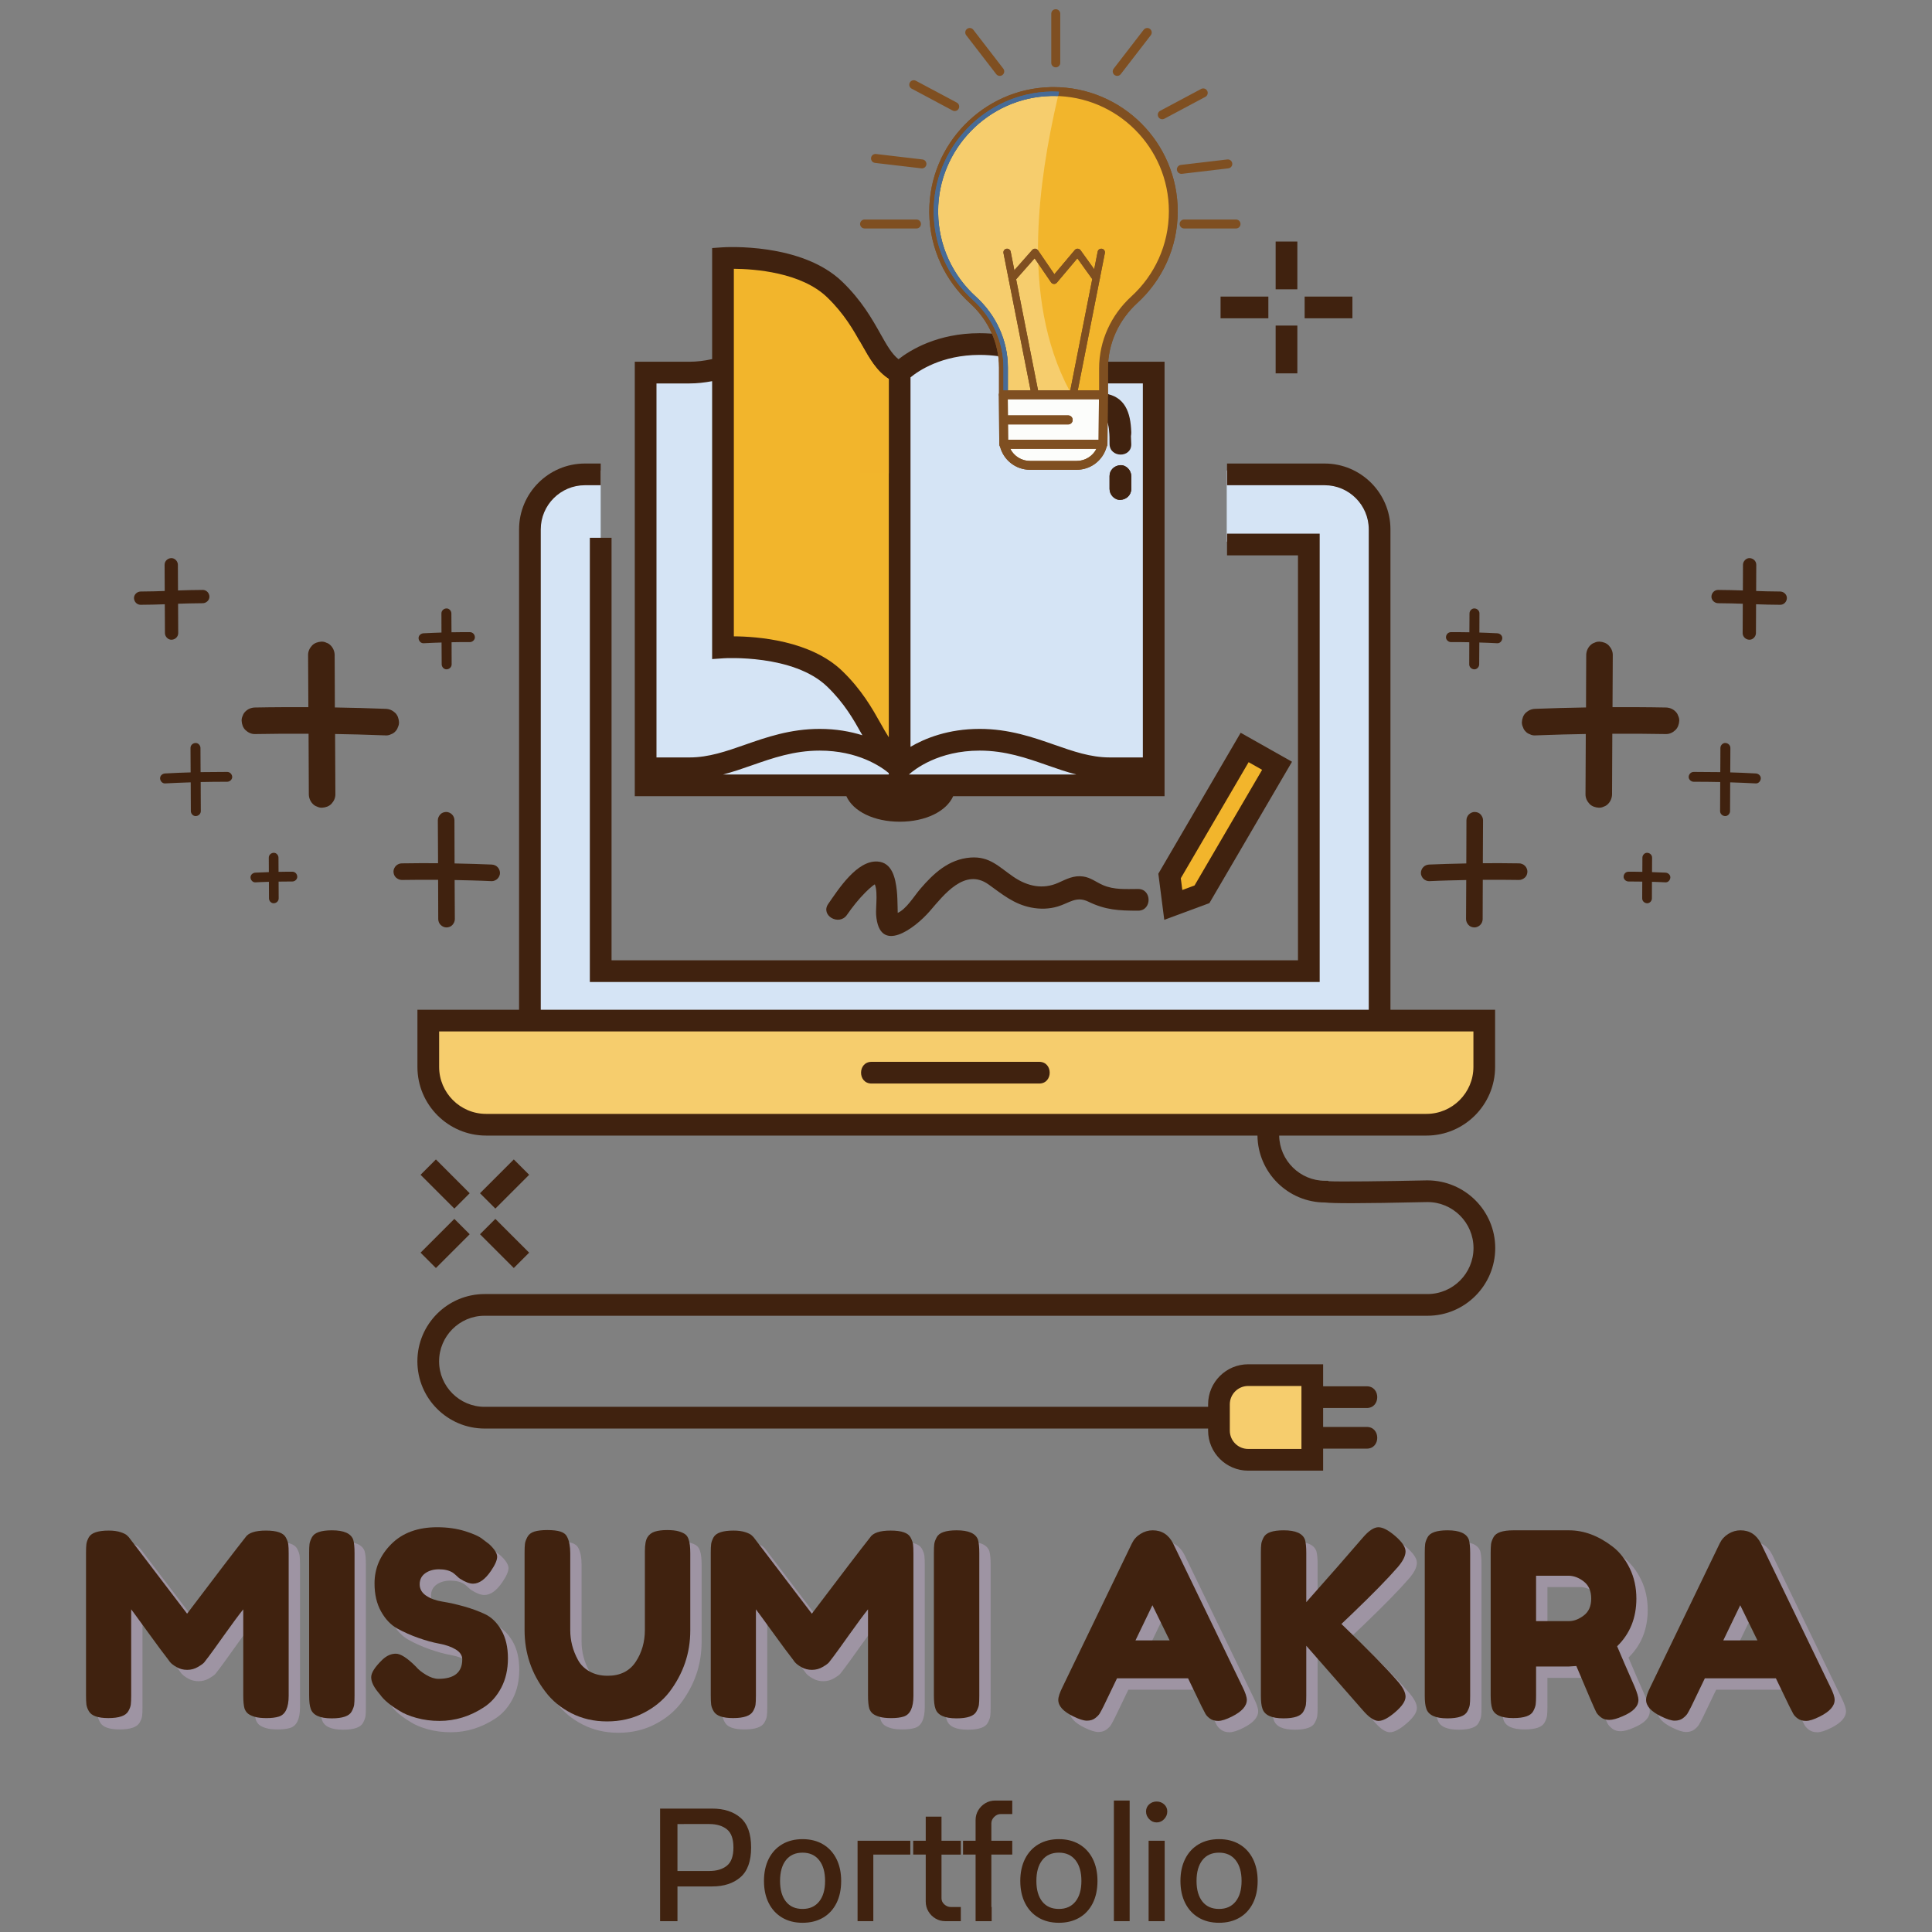 <?xml version="1.0" encoding="utf-8"?>
<!-- Generator: Adobe Illustrator 14.0.0, SVG Export Plug-In . SVG Version: 6.00 Build 43363)  -->
<!DOCTYPE svg PUBLIC "-//W3C//DTD SVG 1.1//EN" "http://www.w3.org/Graphics/SVG/1.1/DTD/svg11.dtd">
<svg version="1.1" id="レイヤー_1" xmlns="http://www.w3.org/2000/svg" xmlns:xlink="http://www.w3.org/1999/xlink" x="0px"
	 y="0px" width="374.995px" height="374.995px" viewBox="0 0 374.995 374.995" enable-background="new 0 0 374.995 374.995"
	 xml:space="preserve">
<rect x="0" y="0" width="374.995" height="374.995" fill="#808080" stroke="none"/>
<path fill="#D5E4F5" d="M223.928,149.124v3.311h-98.613V72.317c0,0,0,0,8.531,0c2.268,0,4.394-0.395,6.483-0.971v54.324
	c0,0,14.383-0.977,21.699,6.095c0.237,0.227,0.468,0.457,0.691,0.688l0.22,0.234c0.145,0.151,0.29,0.303,0.428,0.45l0.25,0.28
	l0.358,0.405l0.254,0.3l0.318,0.379l0.247,0.309l0.286,0.362l0.245,0.319l0.259,0.346l0.24,0.326l0.231,0.325l0.236,0.342l0.204,0.3
	c3.318,4.94,4.446,9.133,8.123,10.745V72.317c0,0,5.292-5.54,15.528-5.54c10.236,0,16.719,5.54,25.25,5.54c8.529,0,8.529,0,8.529,0
	V149.124 M267.777,102.155v96.691H102.856v-96.691c0-5.957,4.805-10.832,10.68-10.832h3.058v95.771h137.446V105.13h-15.934V91.323
	h18.99C262.973,91.323,267.777,96.198,267.777,102.155"/>
<path fill="#F2B52C" d="M227.73,175.641l-0.721-5.619l14.568-24.94l6.295,3.554l-14.572,24.94L227.73,175.641 M174.62,72.317
	c-4.96-2.175-5.279-9.041-12.592-16.11c-7.316-7.072-21.699-6.095-21.699-6.095v75.559c0,0,14.383-0.977,21.699,6.095
	c7.313,7.07,7.632,13.935,12.592,16.11V72.317"/>
<path fill="#F6CD6D" d="M288.09,198.096v8.989c0,6.17-5.051,11.223-11.223,11.223H94.352c-6.172,0-11.223-5.053-11.223-11.223
	v-8.989H288.09 M242.268,283.345h12.443v-16.437h-12.443c-3.121,0-5.672,2.551-5.672,5.667v5.098
	C236.596,280.794,239.146,283.345,242.268,283.345"/>
<path fill="#40220F" d="M225.98,178.534l-1.15-8.952l15.979-27.354l9.965,5.624l-16.033,27.44L225.98,178.534 M229.189,170.467
	l0.295,2.278l2.377-0.883l13.113-22.443l-2.621-1.481L229.189,170.467"/>
<path fill="#40220F" d="M215.361,92.396c0,0.843,0,1.682,0,2.521c0,1.103,0.967,2.159,2.107,2.106
	c1.143-0.049,2.105-0.924,2.105-2.106c0-0.839,0-1.678,0-2.521c0-1.099-0.967-2.155-2.105-2.106
	C216.324,90.343,215.361,91.215,215.361,92.396"/>
<path fill="#40220F" d="M197.648,76.638c3.617,0.534,6.645,2.956,10.195,3.65c1.203,0.237,2.391,0.229,3.592,0.222
	c0.42-0.003,0.84-0.005,1.264,0.002c2.41,0.042,2.58,0.819,2.662,3.347c0.09,2.706,4.301,2.715,4.213,0
	c-0.125-3.781-1.182-6.967-5.311-7.507c-3.342-0.438-5.754-0.096-9.033-1.498c-2.061-0.885-4.223-1.949-6.461-2.278
	C196.117,72.186,194.973,76.247,197.648,76.638"/>
<path fill="#40220F" d="M215.398,70.21c-3.713,0-7.131-1.197-10.75-2.461c-4.123-1.44-8.791-3.078-14.5-3.078
	c-8.17,0-13.462,3.262-15.752,5.053c-1.297-1.024-2.261-2.716-3.488-4.901c-1.623-2.887-3.64-6.48-7.415-10.13
	c-7.898-7.636-22.683-6.728-23.309-6.685l-1.961,0.135v21.558c-1.573,0.342-2.991,0.51-4.377,0.51h-10.637v84.33h41.071
	c1.31,2.93,5.332,4.95,10.363,4.95c5.033,0,9.055-2.021,10.365-4.95h41.028V70.21H215.398 M176.726,73.249
	c1.527-1.261,6.03-4.364,13.423-4.364c4.992,0,9.119,1.444,13.111,2.839c3.791,1.326,7.711,2.699,12.139,2.699h6.424v72.593h-6.424
	c-3.713,0-7.131-1.195-10.75-2.462c-4.123-1.441-8.791-3.078-14.5-3.078c-6.086,0-10.579,1.814-13.423,3.479V73.249
	 M172.513,150.055v0.272h-32.171c1.939-0.504,3.806-1.154,5.641-1.796c3.992-1.395,8.117-2.84,13.113-2.84
	C166.504,145.69,170.99,148.787,172.513,150.055 M142.436,52.172c3.986,0.03,13.076,0.665,18.128,5.549
	c3.333,3.221,5.108,6.381,6.671,9.166c1.54,2.74,2.906,5.156,5.279,6.674v69.549c-0.516-0.791-1.03-1.706-1.605-2.729
	c-1.623-2.886-3.64-6.48-7.415-10.133c-6.158-5.951-16.506-6.71-21.057-6.735V52.172 M127.421,74.424h6.424
	c1.415,0,2.854-0.155,4.377-0.438v53.939l2.249-0.155c0.135-0.006,13.526-0.839,20.093,5.509c3.333,3.223,5.108,6.379,6.671,9.167
	l0.155,0.269c-2.32-0.724-5.079-1.238-8.293-1.238c-5.71,0-10.381,1.637-14.501,3.078c-3.621,1.267-7.037,2.462-10.75,2.462h-6.424
	V74.424 M176.414,150.327c1.113-0.994,5.723-4.637,13.735-4.637c4.992,0,9.119,1.445,13.111,2.84
	c1.832,0.645,3.701,1.292,5.641,1.796H176.414"/>
<path fill="#40220F" d="M215.361,92.396c0,0.843,0,1.682,0,2.521c0,1.103,0.967,2.159,2.107,2.106
	c1.143-0.049,2.105-0.924,2.105-2.106c0-0.839,0-1.678,0-2.521c0-1.099-0.967-2.155-2.105-2.106
	C216.324,90.343,215.361,91.215,215.361,92.396"/>
<path fill="#40220F" d="M197.648,76.638c3.902,0.573,7.125,3.275,11.035,3.788c0.574,0.075,1.307,0.018,2.059-0.041
	c1.133-0.087,2.316-0.174,3.09,0.192c1.697,0.799,1.498,4.12,1.529,5.624c0.059,2.705,4.273,2.716,4.213,0
	c-0.084-3.712-0.576-8.678-4.896-9.745c-3.064-0.753-5.746-0.013-8.846-1.319c-2.271-0.958-4.596-2.199-7.062-2.561
	C196.117,72.186,194.973,76.247,197.648,76.638"/>
<path fill="#40220F" d="M169.163,210.311c10.849,0,21.695,0,32.546,0c2.709,0,2.717-4.214,0-4.214c-10.852,0-21.698,0-32.546,0
	C166.451,206.097,166.448,210.311,169.163,210.311"/>
<polyline fill="#40220F" points="256.146,190.602 114.486,190.602 114.486,104.383 118.7,104.383 118.7,186.39 251.934,186.39 
	251.934,107.793 238.164,107.793 238.164,103.58 256.146,103.58 256.146,190.602 "/>
<path fill="#40220F" d="M277.029,229.106c-8.078,0.176-17.201,0.285-19.129,0.161l-0.139-0.081h-0.561
	c-4.869,0-8.834-3.922-8.918-8.773h28.584c7.35,0,13.328-5.978,13.328-13.328v-11.096h-20.312v-93.235
	c0-7.053-5.736-12.786-12.787-12.786h-18.932v4.213h18.932c4.732,0,8.574,3.844,8.574,8.573v93.235H104.962v-93.235
	c0-4.729,3.848-8.573,8.574-8.573h3.058v-4.213h-3.058c-7.05,0-12.787,5.733-12.787,12.786v93.235H81.021v11.096
	c0,7.351,5.981,13.328,13.331,13.328H244.07c0.082,7.173,5.934,12.985,13.129,12.987c1.6,0.174,6.002,0.218,19.875-0.083
	c4.924,0,8.93,4.005,8.93,8.929c0,4.922-4.006,8.925-8.93,8.925H94.062c-7.195,0-13.05,5.857-13.05,13.056
	c0,7.193,5.855,13.049,13.05,13.049l140.426-0.004v0.401c0,4.289,3.49,7.777,7.779,7.777h14.549v-4.273c2.826,0,5.648,0,8.469,0
	c2.713,0,2.715-4.214,0-4.214c-2.82,0-5.643,0-8.469,0v-3.673c2.826,0,5.648,0,8.469,0c2.713,0,2.715-4.214,0-4.214
	c-2.82,0-5.643,0-8.469,0v-4.274h-14.549c-4.289,0-7.779,3.489-7.779,7.773v0.484H94.167l-0.104,0.002
	c-4.872,0-8.837-3.965-8.837-8.835c0-4.874,3.966-8.84,8.814-8.84l0.086,0.002l182.95-0.002c7.246,0,13.143-5.896,13.143-13.141
	S284.32,229.106,277.029,229.106 M85.235,207.085v-6.883h200.75v6.883c0,5.025-4.092,9.117-9.117,9.117H94.352
	C89.325,216.202,85.235,212.11,85.235,207.085 M238.703,272.575c0-1.965,1.598-3.562,3.564-3.562h10.338v12.223h-10.338
	c-1.967,0-3.564-1.596-3.564-3.563V272.575"/>
<polyline fill="#40220F" points="262.5,61.779 253.227,61.779 253.227,57.565 262.5,57.565 262.5,61.779 "/>
<polyline fill="#40220F" points="246.184,61.779 236.908,61.779 236.908,57.565 246.184,57.565 246.184,61.779 "/>
<polyline fill="#40220F" points="251.812,72.469 247.598,72.469 247.598,63.193 251.812,63.193 251.812,72.469 "/>
<polyline fill="#40220F" points="251.812,56.154 247.598,56.154 247.598,46.88 251.812,46.88 251.812,56.154 "/>
<polyline fill="#40220F" points="96.145,234.583 93.166,231.604 99.726,225.043 102.704,228.023 96.145,234.583 "/>
<polyline fill="#40220F" points="84.609,246.118 81.631,243.139 88.187,236.583 91.165,239.562 84.609,246.118 "/>
<polyline fill="#40220F" points="99.726,246.118 93.166,239.562 96.145,236.583 102.704,243.139 99.726,246.118 "/>
<polyline fill="#40220F" points="88.187,234.583 81.631,228.023 84.609,225.043 91.165,231.604 88.187,234.583 "/>
<path fill="#40220F" d="M164.391,177.579c1.069-1.537,2.251-3.041,3.577-4.365c0.425-0.421,0.859-0.829,1.324-1.208
	c0.786-0.638,0.796-0.257,0.177-0.882c1.093,1.099,0.474,4.904,0.58,6.398c0.566,7.896,7.507,2.706,10.437-0.691
	c2.741-3.179,6.783-8.441,11.378-5.167c2.67,1.909,4.904,3.818,8.262,4.482c1.721,0.343,3.506,0.307,5.184-0.198
	c2.268-0.681,3.578-2.076,5.93-0.938c3.355,1.623,5.891,1.751,9.662,1.751c2.713,0,2.715-4.212,0-4.212
	c-2.373,0-4.635,0.2-6.842-0.761c-1.328-0.576-2.348-1.461-3.836-1.666c-1.838-0.252-3.205,0.504-4.818,1.226
	c-2.99,1.339-5.977,0.684-8.648-1.124c-2.855-1.935-4.643-4.071-8.425-3.771c-4.192,0.333-7.118,3.05-9.718,6.089
	c-1.189,1.385-2.702,3.936-4.414,4.667c0.102,1.026,0.115,0.991,0.042-0.115c-0.006-0.323-0.014-0.642-0.02-0.965
	c-0.033-1.099-0.035-2.195-0.158-3.288c-0.257-2.333-0.869-5.44-3.742-5.62c-4.005-0.257-7.59,5.39-9.568,8.231
	C159.201,177.685,162.854,179.791,164.391,177.579"/>
<path fill="#F2B52C" d="M227.734,41.021c0-13.033-10.715-23.556-23.814-23.248c-12.67,0.301-22.859,10.892-22.691,23.565
	c0.091,6.7,3.019,12.713,7.628,16.897c3.711,3.369,5.912,8.084,5.912,13.096v5.302h19.426V71.48c0-5.085,2.221-9.872,5.973-13.303
	C224.82,53.926,227.734,47.816,227.734,41.021"/>
<path fill="#7F4F21" d="M227.734,41.021h0.857c0-13.32-10.793-24.114-24.111-24.114c-0.191,0-0.389,0.004-0.582,0.008
	c-6.518,0.154-12.406,2.933-16.652,7.296c-4.251,4.358-6.876,10.312-6.876,16.812v0.331v-0.003
	c0.095,6.945,3.13,13.186,7.913,17.521c3.539,3.216,5.625,7.701,5.625,12.461v5.302c0,0.227,0.092,0.448,0.252,0.609
	c0.162,0.158,0.385,0.249,0.609,0.249h19.426c0.225,0,0.447-0.091,0.605-0.249c0.162-0.161,0.25-0.382,0.25-0.609V71.48
	c0-4.833,2.115-9.392,5.695-12.668c4.818-4.404,7.846-10.748,7.846-17.791h-1.717c0,6.545-2.805,12.426-7.289,16.522
	c-3.916,3.584-6.25,8.599-6.25,13.937v4.296h-17.707v-4.443c0-5.268-2.311-10.211-6.191-13.733
	c-4.445-4.034-7.261-9.82-7.349-16.271v-0.003v-0.302c0-6.03,2.436-11.556,6.389-15.613c3.953-4.055,9.414-6.634,15.458-6.778
	c0.184-0.003,0.367-0.006,0.545-0.006c6.188,0.003,11.781,2.505,15.834,6.559c4.057,4.055,6.561,9.647,6.561,15.836H227.734
	L227.734,41.021"/>
<path fill="#F2B52C" d="M227.734,41.021c0-13.033-10.715-23.556-23.814-23.248c-12.67,0.301-22.859,10.892-22.691,23.565
	c0.091,6.7,3.019,12.713,7.628,16.897c3.711,3.369,5.912,8.084,5.912,13.096v5.302h19.426V71.48c0-5.085,2.221-9.872,5.973-13.303
	C224.82,53.926,227.734,47.816,227.734,41.021"/>
<path fill="#7F4F21" d="M227.734,41.021h0.857c0-13.32-10.793-24.114-24.111-24.114c-0.191,0-0.389,0.004-0.582,0.008
	c-6.518,0.154-12.406,2.933-16.652,7.296c-4.251,4.358-6.876,10.312-6.876,16.812v0.331v-0.003
	c0.095,6.945,3.13,13.186,7.913,17.521c3.539,3.216,5.625,7.701,5.625,12.461v5.302c0,0.227,0.092,0.448,0.252,0.609
	c0.162,0.158,0.385,0.249,0.609,0.249h19.426c0.225,0,0.447-0.091,0.605-0.249c0.162-0.161,0.25-0.382,0.25-0.609V71.48
	c0-4.833,2.115-9.392,5.695-12.668c4.818-4.404,7.846-10.748,7.846-17.791h-1.717c0,6.545-2.805,12.426-7.289,16.522
	c-3.916,3.584-6.25,8.599-6.25,13.937v4.296h-17.707v-4.443c0-5.268-2.311-10.211-6.191-13.733
	c-4.445-4.034-7.261-9.82-7.349-16.271v-0.003v-0.302c0-6.03,2.436-11.556,6.389-15.613c3.953-4.055,9.414-6.634,15.458-6.778
	c0.184-0.003,0.367-0.006,0.545-0.006c6.188,0.003,11.781,2.505,15.834,6.559c4.057,4.055,6.561,9.647,6.561,15.836H227.734
	L227.734,41.021"/>
<path fill="#F6CD6D" d="M207.562,75.776h-11.934v-4.443c0-5.268-2.311-10.211-6.191-13.733c-4.445-4.034-7.261-9.82-7.349-16.271
	v-0.003v-0.302c0-6.03,2.436-11.556,6.389-15.613c3.953-4.055,9.414-6.634,15.458-6.778c0.184-0.003,0.365-0.006,0.545-0.006
	c0.293,0,0.588,0.006,0.883,0.017c-2.076,8.946-3.598,18.026-3.857,27.2C201.213,56.152,202.736,66.707,207.562,75.776"/>
<path fill="#466B96" d="M208.035,76.635H194.77v-5.302c0-5.012-2.201-9.728-5.912-13.096c-4.61-4.184-7.538-10.197-7.628-16.897
	c-0.168-12.674,10.021-23.264,22.691-23.565c0.146-0.003,0.295-0.003,0.441-0.003c0.404,0,0.803,0.01,1.199,0.028
	c-0.064,0.279-0.135,0.563-0.197,0.844c-0.295-0.01-0.59-0.017-0.883-0.017c-0.18,0-0.361,0.002-0.545,0.006
	c-6.045,0.144-11.506,2.723-15.458,6.778c-3.953,4.057-6.389,9.583-6.389,15.613v0.302v0.003c0.088,6.451,2.904,12.237,7.349,16.271
	c3.881,3.521,6.191,8.465,6.191,13.733v4.443h11.934C207.717,76.063,207.873,76.351,208.035,76.635"/>
<path fill="#7F4F21" d="M201.619,76.47l-5.447-27.624c-0.078-0.386-0.453-0.638-0.838-0.56c-0.387,0.076-0.637,0.451-0.561,0.836
	l5.453,27.624c0.074,0.386,0.447,0.638,0.834,0.561C201.447,77.23,201.697,76.854,201.619,76.47"/>
<path fill="#7F4F21" d="M209,76.746l5.449-27.624c0.078-0.386-0.174-0.76-0.559-0.836c-0.389-0.078-0.762,0.174-0.836,0.56
	l-5.453,27.624c-0.076,0.385,0.176,0.761,0.561,0.837C208.549,77.384,208.924,77.132,209,76.746"/>
<polyline fill="#FCFDFB" points="214.088,86.216 194.814,86.216 194.738,76.635 214.166,76.635 214.088,86.216 "/>
<path fill="#7F4F21" d="M214.088,86.216v-0.859h-18.42l-0.062-7.864h17.697l-0.072,8.715L214.088,86.216v-0.859V86.216l0.859,0.007
	l0.078-9.581c0.004-0.229-0.088-0.45-0.25-0.614c-0.16-0.16-0.381-0.251-0.609-0.251h-19.428c-0.23,0-0.447,0.092-0.609,0.251
	c-0.16,0.165-0.25,0.386-0.25,0.614l0.078,9.581c0.004,0.474,0.389,0.851,0.857,0.851h19.273c0.475,0,0.857-0.377,0.859-0.851
	L214.088,86.216"/>
<path fill="#FCFDFB" d="M194.883,86.253c0.512,2.373,2.609,4.069,5.035,4.069h9.066c2.432,0,4.527-1.696,5.033-4.069H194.883"/>
<path fill="#7F4F21" d="M194.883,86.253l-0.834,0.179c0.592,2.769,3.035,4.749,5.869,4.749h9.066c2.838,0,5.283-1.98,5.875-4.749
	c0.051-0.252-0.01-0.515-0.172-0.718c-0.164-0.204-0.406-0.319-0.67-0.319h-19.135c-0.256,0-0.502,0.115-0.662,0.319
	c-0.166,0.204-0.23,0.466-0.172,0.718L194.883,86.253v0.859h19.135v-0.859l-0.836-0.178c-0.424,1.976-2.172,3.389-4.197,3.389
	h-9.066c-2.023,0-3.771-1.413-4.191-3.389L194.883,86.253v0.859V86.253"/>
<path fill="#7F4F21" d="M196.998,54.474l3.82-4.332l3.189,4.66c0.125,0.186,0.328,0.298,0.555,0.309
	c0.219,0.011,0.432-0.08,0.576-0.251l3.975-4.717l3.07,4.275c0.23,0.318,0.676,0.393,0.994,0.165
	c0.322-0.231,0.393-0.676,0.164-0.994l-3.605-5.019c-0.129-0.179-0.334-0.288-0.555-0.299c-0.215-0.006-0.43,0.088-0.57,0.256
	l-3.959,4.7l-3.176-4.644c-0.123-0.182-0.324-0.297-0.543-0.312c-0.221-0.01-0.434,0.078-0.578,0.243l-4.428,5.018
	c-0.26,0.294-0.232,0.747,0.062,1.005C196.287,54.795,196.736,54.768,196.998,54.474"/>
<path fill="#7F4F21" d="M205.791,12.202V2.66c0-0.48-0.389-0.87-0.873-0.87c-0.479,0-0.869,0.389-0.869,0.87v9.542
	c0,0.48,0.391,0.869,0.869,0.869C205.402,13.071,205.791,12.683,205.791,12.202"/>
<path fill="#7F4F21" d="M217.537,14.388l5.828-7.553c0.293-0.38,0.219-0.926-0.158-1.22c-0.379-0.294-0.924-0.222-1.219,0.158
	l-5.828,7.554c-0.293,0.382-0.223,0.928,0.158,1.224C216.699,14.84,217.246,14.771,217.537,14.388L217.537,14.388"/>
<path fill="#7F4F21" d="M194.738,13.327l-5.824-7.554c-0.294-0.38-0.841-0.453-1.222-0.158c-0.379,0.294-0.449,0.84-0.154,1.22
	l5.824,7.553c0.293,0.383,0.842,0.453,1.221,0.163C194.963,14.255,195.033,13.708,194.738,13.327"/>
<path fill="#7F4F21" d="M226.004,23.041l7.951-4.24c0.424-0.228,0.58-0.753,0.355-1.178c-0.223-0.424-0.754-0.585-1.178-0.357
	l-7.949,4.24c-0.424,0.228-0.582,0.753-0.359,1.178C225.051,23.108,225.578,23.264,226.004,23.041"/>
<path fill="#7F4F21" d="M185.714,19.915l-7.951-4.24c-0.419-0.225-0.95-0.068-1.173,0.357c-0.228,0.424-0.066,0.949,0.357,1.177
	l7.951,4.24c0.424,0.229,0.95,0.067,1.175-0.356C186.3,20.668,186.138,20.143,185.714,19.915"/>
<path fill="#7F4F21" d="M229.408,33.739l9.006-1.062c0.479-0.055,0.82-0.486,0.766-0.963c-0.057-0.477-0.488-0.82-0.965-0.764
	l-9.012,1.062c-0.477,0.056-0.818,0.487-0.766,0.963C228.494,33.452,228.93,33.795,229.408,33.739"/>
<path fill="#7F4F21" d="M179.046,30.95l-9.01-1.059c-0.477-0.057-0.912,0.283-0.967,0.76c-0.056,0.481,0.289,0.911,0.764,0.967
	l9.01,1.058c0.477,0.057,0.912-0.284,0.968-0.76C179.866,31.441,179.527,31.006,179.046,30.95"/>
<path fill="#7F4F21" d="M229.834,44.346h10.07c0.482,0,0.873-0.388,0.873-0.869s-0.391-0.87-0.873-0.87h-10.07
	c-0.48,0-0.869,0.389-0.869,0.87S229.354,44.346,229.834,44.346"/>
<path fill="#7F4F21" d="M167.815,44.346h10.071c0.48,0,0.869-0.388,0.869-0.869s-0.389-0.87-0.869-0.87h-10.071
	c-0.48,0-0.873,0.389-0.873,0.87S167.335,44.346,167.815,44.346"/>
<path fill="#7F4F21" d="M195.414,82.382h11.916c0.482,0,0.873-0.393,0.873-0.876c0-0.483-0.391-0.876-0.873-0.876h-11.916
	c-0.482,0-0.877,0.393-0.877,0.876C194.537,81.989,194.932,82.382,195.414,82.382"/>
<path fill="#40220F" d="M32.001,119.98l0.013,2.899c0,0.67,0.592,1.314,1.288,1.29c0.696-0.026,1.289-0.568,1.289-1.29l-0.026-5.696
	c0.709-0.025,1.418-0.052,2.127-0.064c0.889-0.025,1.778-0.039,2.667-0.039c0.67,0,1.314-0.593,1.289-1.289
	c-0.026-0.695-0.567-1.289-1.289-1.289c-1.598,0-3.196,0.052-4.807,0.104l-0.013-2.102l-0.013-2.887c0-0.67-0.592-1.314-1.289-1.289
	c-0.696,0.027-1.289,0.567-1.289,1.289c0.013,1.702,0.013,3.39,0.025,5.091c-0.67,0.025-1.353,0.051-2.023,0.064
	c-0.89,0.025-1.778,0.04-2.655,0.04c-0.67,0-1.313,0.592-1.289,1.288c0.026,0.696,0.567,1.289,1.289,1.289
	c1.559,0,3.132-0.052,4.69-0.103C31.987,118.176,32.001,119.077,32.001,119.98 M56.758,169.199c-0.902,0-1.791,0-2.693,0.025
	c0-0.915-0.014-1.844-0.014-2.758c0-0.49-0.425-0.966-0.94-0.94c-0.503,0.025-0.941,0.411-0.941,0.94c0,0.94,0.013,1.869,0.013,2.81
	c-0.876,0.024-1.74,0.064-2.616,0.103c-0.49,0.026-0.967,0.412-0.94,0.941c0.026,0.49,0.413,0.966,0.94,0.94
	c0.876-0.051,1.753-0.078,2.629-0.103c0,1.071,0.012,2.14,0.012,3.222c0,0.489,0.427,0.966,0.941,0.941
	c0.502-0.026,0.941-0.413,0.941-0.941c0-1.083-0.014-2.179-0.014-3.261c0.891-0.012,1.792-0.025,2.681-0.025
	c0.49,0,0.966-0.438,0.94-0.94C57.673,169.624,57.286,169.199,56.758,169.199 M82.212,124.852c1.16-0.066,2.333-0.104,3.493-0.143
	c0,0.684,0,1.367,0.012,2.062c0,0.723,0.014,1.457,0.014,2.178c0,0.502,0.438,0.992,0.966,0.966
	c0.515-0.026,0.966-0.424,0.966-0.966c0-1.431-0.013-2.861-0.013-4.292c0.528-0.013,1.044-0.013,1.573-0.026
	c0.657,0,1.328-0.013,1.985,0c0.502,0,0.992-0.451,0.966-0.966c-0.026-0.529-0.426-0.967-0.966-0.967c-1.186,0-2.384,0-3.571,0.026
	c0-0.49,0-0.993-0.013-1.483c0-0.721-0.013-1.456-0.013-2.178c0-0.502-0.439-0.993-0.966-0.966
	c-0.516,0.024-0.966,0.425-0.966,0.966c0,1.237,0.012,2.475,0.012,3.711c-0.502,0.013-0.992,0.026-1.495,0.052
	c-0.657,0.025-1.328,0.051-1.985,0.09c-0.502,0.025-0.993,0.425-0.967,0.967C81.271,124.375,81.671,124.878,82.212,124.852
	 M44.09,149.828c-1.715,0-3.441,0.014-5.155,0.039c0-0.644,0-1.276-0.014-1.92c0-0.928-0.012-1.855-0.012-2.771
	c0-0.502-0.438-0.992-0.966-0.966c-0.515,0.026-0.967,0.425-0.967,0.966c0.012,1.585,0.012,3.158,0.025,4.743
	c-0.773,0.025-1.545,0.052-2.306,0.077c-0.89,0.039-1.778,0.077-2.655,0.129c-0.502,0.026-0.993,0.426-0.967,0.967
	c0.026,0.502,0.425,0.992,0.967,0.966c1.663-0.09,3.325-0.154,4.975-0.206c0,0.941,0.013,1.882,0.013,2.811
	c0,0.928,0.013,1.855,0.013,2.77c0,0.502,0.438,0.992,0.966,0.966c0.516-0.026,0.968-0.425,0.968-0.966
	c-0.014-1.881-0.014-3.764-0.025-5.645c0.824-0.013,1.648-0.026,2.486-0.039c0.89-0.013,1.778-0.013,2.668-0.013
	c0.503,0,0.993-0.451,0.967-0.967C45.03,150.266,44.631,149.828,44.09,149.828 M95.435,167.807c-2.269-0.09-4.536-0.167-6.804-0.206
	l-0.4-0.013c0-1.391-0.012-2.771-0.012-4.162c0-1.405-0.014-2.81-0.014-4.214c0-0.413-0.18-0.851-0.477-1.136
	c-0.283-0.283-0.735-0.489-1.134-0.476c-0.413,0.013-0.85,0.154-1.133,0.476c-0.284,0.311-0.478,0.709-0.478,1.136
	c0.014,2.487,0.026,4.975,0.039,7.474c0,0.283,0,0.581,0,0.864c-1.057-0.013-2.126-0.013-3.183-0.013
	c-1.289,0-2.564,0.013-3.853,0.039c-0.413,0-0.838,0.179-1.135,0.476c-0.283,0.284-0.489,0.735-0.477,1.134
	c0.013,0.412,0.155,0.851,0.477,1.135c0.31,0.284,0.709,0.477,1.135,0.477c2.268-0.039,4.536-0.039,6.804-0.026h0.245
	c0,1.134,0.013,2.268,0.013,3.415c0,1.406,0.013,2.81,0.013,4.214c0,0.413,0.18,0.851,0.477,1.135
	c0.284,0.283,0.734,0.49,1.134,0.477c0.413-0.013,0.851-0.154,1.134-0.477c0.283-0.31,0.477-0.709,0.477-1.135
	c-0.013-2.487-0.026-4.974-0.039-7.475v-0.115c1.108,0.025,2.23,0.051,3.338,0.077c1.288,0.039,2.564,0.078,3.853,0.142
	c0.399,0.013,0.864-0.193,1.134-0.477c0.283-0.283,0.491-0.735,0.478-1.134C97.007,168.515,96.337,167.846,95.435,167.807
	 M76.708,141.993c-0.232,0.256-0.515,0.425-0.825,0.527c-0.309,0.169-0.644,0.232-0.991,0.22c-1.83-0.064-3.673-0.129-5.503-0.181
	c-1.444-0.04-2.888-0.064-4.344-0.091c0,0.387,0,0.761,0,1.148c0.013,3.531,0.026,7.062,0.051,10.581
	c0,0.696-0.296,1.314-0.76,1.817c-0.465,0.503-1.16,0.721-1.818,0.76c-0.359,0.013-0.683-0.064-0.992-0.219
	c-0.322-0.104-0.592-0.283-0.824-0.528c-0.465-0.464-0.748-1.16-0.76-1.818c-0.013-1.985-0.013-3.969-0.026-5.954
	c-0.013-1.946-0.013-3.892-0.025-5.838c-0.168,0-0.335,0-0.502,0c-3.3-0.013-6.612,0-9.913,0.064
	c-0.695,0.013-1.326-0.297-1.817-0.76c-0.501-0.464-0.721-1.161-0.76-1.818c-0.013-0.36,0.064-0.683,0.219-0.992
	c0.103-0.322,0.283-0.593,0.528-0.825c0.477-0.477,1.159-0.748,1.817-0.76c1.83-0.039,3.673-0.052,5.504-0.064
	c1.623-0.012,3.259-0.012,4.884,0c-0.013-3.376-0.026-6.766-0.052-10.143c0-0.696,0.296-1.314,0.761-1.817
	c0.464-0.502,1.16-0.721,1.817-0.76c0.361-0.013,0.683,0.064,0.993,0.218c0.322,0.104,0.593,0.285,0.825,0.53
	c0.463,0.464,0.748,1.159,0.76,1.816c0.014,1.984,0.014,3.97,0.026,5.955c0,1.417,0.012,2.836,0.012,4.253
	c3.286,0.051,6.573,0.142,9.873,0.271c0.709,0.025,1.302,0.283,1.817,0.76c0.503,0.464,0.722,1.16,0.761,1.817
	c0.013,0.361-0.064,0.683-0.218,0.992C77.134,141.477,76.954,141.748,76.708,141.993"/>
<path fill="#9E94A3" d="M53.825,299.28c-2.108,0-3.446,0.447-4.009,1.344c-1.892,2.39-5.66,7.32-11.302,14.789l-11.303-14.839
	l-0.298-0.3c-0.2-0.229-0.623-0.456-1.271-0.671c-0.646-0.216-1.418-0.323-2.315-0.323c-2.091,0-3.385,0.433-3.883,1.294
	c-0.266,0.499-0.424,0.938-0.474,1.321c-0.049,0.381-0.074,0.953-0.074,1.717v27.635c0,0.795,0.025,1.394,0.074,1.791
	s0.208,0.83,0.474,1.294c0.498,0.896,1.759,1.344,3.784,1.344c2.09,0,3.386-0.447,3.883-1.344c0.266-0.464,0.423-0.886,0.473-1.267
	c0.049-0.384,0.074-0.955,0.074-1.719v-16.78c0.166,0.198,1.228,1.652,3.187,4.356c1.959,2.706,3.27,4.475,3.934,5.303l0.398,0.549
	c0.265,0.331,0.705,0.673,1.32,1.019c0.613,0.348,1.294,0.524,2.042,0.524c0.747,0,1.444-0.191,2.091-0.574
	c0.647-0.379,1.054-0.679,1.22-0.895c0.167-0.215,0.465-0.606,0.896-1.172c0.431-0.562,1.444-1.967,3.038-4.207
	c1.593-2.239,2.804-3.875,3.634-4.903v16.681c0,1.162,0.083,2.023,0.249,2.586c0.166,0.434,0.398,0.767,0.697,0.996
	c0.298,0.234,0.729,0.433,1.294,0.599c0.564,0.168,1.327,0.248,2.291,0.248c0.962,0,1.76-0.099,2.39-0.298
	c1.261-0.397,1.892-1.743,1.892-4.031v-27.635c0-0.763-0.025-1.344-0.075-1.744c-0.049-0.397-0.207-0.845-0.472-1.344
	C57.218,299.728,55.932,299.28,53.825,299.28"/>
<path fill="#9E94A3" d="M66.635,299.23c-2.125,0-3.419,0.447-3.883,1.344c-0.266,0.499-0.423,0.938-0.473,1.321
	c-0.05,0.381-0.075,0.953-0.075,1.717v27.683c0,1.163,0.1,2.009,0.299,2.538c0.398,1.264,1.759,1.895,4.083,1.895
	c2.124,0,3.419-0.447,3.883-1.346c0.265-0.497,0.423-0.928,0.474-1.294c0.049-0.364,0.074-0.946,0.074-1.741v-27.685
	c0-1.162-0.083-2.023-0.249-2.589C70.336,299.846,68.958,299.23,66.635,299.23"/>
<path fill="#9E94A3" d="M87.047,298.632c-3.751,0-6.714,1.088-8.887,3.264c-2.175,2.172-3.262,4.722-3.262,7.643
	c0,2.125,0.423,3.94,1.27,5.45c0.847,1.512,1.9,2.615,3.162,3.312c1.261,0.697,2.622,1.304,4.083,1.817
	c1.46,0.516,2.821,0.889,4.083,1.12c1.261,0.232,2.315,0.607,3.161,1.12c0.848,0.516,1.271,1.156,1.271,1.918
	c0,2.524-1.544,3.785-4.631,3.785c-0.73,0-1.527-0.257-2.39-0.774c-0.863-0.512-1.527-1.052-1.991-1.617
	c-1.661-1.659-2.955-2.489-3.885-2.489c-0.929,0-1.81,0.397-2.638,1.195c-1.428,1.396-2.142,2.514-2.142,3.36
	s0.431,1.802,1.295,2.863l0.448,0.547c0.697,0.996,1.924,2.025,3.684,3.088c0.863,0.564,1.992,1.037,3.386,1.42
	c1.395,0.381,2.871,0.571,4.431,0.571c3.053,0,5.925-0.88,8.614-2.638c1.394-0.896,2.521-2.168,3.386-3.812
	c0.861-1.64,1.293-3.54,1.293-5.698c0-2.157-0.422-3.976-1.27-5.454c-0.847-1.474-1.901-2.514-3.161-3.109
	c-1.263-0.599-2.64-1.104-4.133-1.521c-1.495-0.414-2.873-0.721-4.133-0.919c-1.262-0.199-2.316-0.58-3.163-1.146
	c-0.846-0.565-1.27-1.305-1.27-2.216c0-0.913,0.356-1.625,1.07-2.143c0.713-0.514,1.61-0.771,2.689-0.771
	c1.079,0,1.967,0.216,2.664,0.646c0.232,0.165,0.488,0.383,0.771,0.647c0.282,0.268,0.474,0.431,0.573,0.499
	c1.029,0.665,1.892,0.994,2.589,0.994c1.195,0,2.357-0.828,3.485-2.489c0.797-1.161,1.194-2.074,1.194-2.737
	c0-0.662-0.514-1.479-1.542-2.438l-1.245-0.946c-0.632-0.53-1.768-1.055-3.411-1.57C90.855,298.892,89.039,298.632,87.047,298.632"
	/>
<path fill="#9E94A3" d="M131.677,299.181c-0.947,0-1.734,0.1-2.365,0.299c-0.631,0.198-1.113,0.565-1.444,1.095
	c-0.333,0.532-0.499,1.445-0.499,2.74v15.235c0,2.356-0.598,4.432-1.792,6.225c-1.195,1.791-3.005,2.688-5.428,2.688
	c-1.361,0-2.54-0.281-3.536-0.847c-0.996-0.563-1.742-1.311-2.24-2.24c-0.997-1.827-1.494-3.75-1.494-5.777v-14.936
	c0-1.327-0.199-2.371-0.598-3.138c-0.232-0.496-0.665-0.847-1.294-1.045c-0.631-0.199-1.478-0.299-2.54-0.299
	c-1.063,0-1.909,0.1-2.54,0.299c-0.631,0.198-1.079,0.549-1.343,1.045c-0.267,0.499-0.424,0.94-0.474,1.321s-0.074,0.97-0.074,1.767
	v14.985c0,4.449,1.344,8.432,4.033,11.951c1.293,1.726,2.978,3.121,5.053,4.181c2.074,1.062,4.381,1.595,6.92,1.595
	c2.54,0,4.854-0.521,6.946-1.567c2.091-1.048,3.8-2.414,5.129-4.108c2.721-3.584,4.082-7.568,4.082-11.949v-15.037
	c0-1.162-0.099-2.023-0.297-2.589c-0.134-0.466-0.35-0.813-0.647-1.045c-0.3-0.232-0.731-0.431-1.294-0.599
	C133.378,299.264,132.623,299.181,131.677,299.181"/>
<path fill="#9E94A3" d="M175.086,299.28c-2.108,0-3.444,0.447-4.008,1.344c-1.892,2.39-5.659,7.32-11.301,14.789l-11.303-14.839
	l-0.299-0.3c-0.199-0.229-0.622-0.456-1.27-0.671c-0.647-0.216-1.419-0.323-2.316-0.323c-2.09,0-3.385,0.433-3.883,1.294
	c-0.266,0.499-0.423,0.938-0.473,1.321c-0.05,0.381-0.075,0.953-0.075,1.717v27.635c0,0.795,0.025,1.394,0.075,1.791
	c0.05,0.397,0.207,0.83,0.473,1.294c0.498,0.896,1.759,1.344,3.785,1.344c2.091,0,3.385-0.447,3.883-1.344
	c0.265-0.464,0.423-0.886,0.472-1.267c0.05-0.384,0.074-0.955,0.074-1.719v-16.78c0.167,0.198,1.229,1.652,3.188,4.356
	c1.958,2.706,3.269,4.475,3.934,5.303l0.398,0.549c0.265,0.331,0.705,0.673,1.319,1.019c0.614,0.348,1.295,0.524,2.042,0.524
	s1.444-0.191,2.092-0.574c0.646-0.379,1.053-0.679,1.22-0.895c0.166-0.215,0.464-0.606,0.896-1.172
	c0.431-0.562,1.444-1.967,3.038-4.207c1.593-2.239,2.805-3.875,3.634-4.903v16.681c0,1.162,0.083,2.023,0.249,2.586
	c0.166,0.434,0.398,0.767,0.697,0.996c0.299,0.234,0.729,0.433,1.295,0.599c0.564,0.168,1.326,0.248,2.29,0.248
	c0.962,0,1.759-0.099,2.39-0.298c1.261-0.397,1.892-1.743,1.892-4.031v-27.635c0-0.763-0.024-1.344-0.074-1.744
	c-0.05-0.397-0.208-0.845-0.474-1.344C178.479,299.728,177.194,299.28,175.086,299.28"/>
<path fill="#9E94A3" d="M187.898,299.23c-2.125,0-3.42,0.447-3.884,1.344c-0.267,0.499-0.424,0.938-0.473,1.321
	c-0.05,0.381-0.075,0.953-0.075,1.717v27.683c0,1.163,0.099,2.009,0.299,2.538c0.398,1.264,1.759,1.895,4.083,1.895
	c2.123,0,3.417-0.447,3.882-1.346c0.266-0.497,0.426-0.928,0.475-1.294c0.049-0.364,0.074-0.946,0.074-1.741v-27.685
	c0-1.162-0.084-2.023-0.25-2.589C191.598,299.846,190.221,299.23,187.898,299.23"/>
<path fill="#9E94A3" d="M222.596,320.59l3.285-6.821l3.338,6.821H222.596 M225.932,299.23c-0.832,0-1.617,0.232-2.365,0.698
	c-0.748,0.464-1.303,1.078-1.67,1.841l-13.441,27.831c-0.564,1.133-0.848,1.978-0.848,2.541c0,1.197,0.963,2.257,2.889,3.187
	c1.129,0.563,2.018,0.847,2.666,0.847c0.645,0,1.176-0.159,1.592-0.474c0.416-0.312,0.715-0.621,0.896-0.92
	c0.182-0.3,0.439-0.78,0.77-1.442l2.59-5.378h13.793l2.59,5.378c0.33,0.662,0.588,1.161,0.77,1.49
	c0.184,0.336,0.482,0.65,0.896,0.946c0.416,0.301,0.945,0.449,1.592,0.449c0.648,0,1.537-0.283,2.664-0.847
	c1.928-0.961,2.891-2.039,2.891-3.236c0-0.563-0.285-1.408-0.848-2.541l-13.443-27.779
	C229.049,300.094,227.725,299.23,225.932,299.23"/>
<path fill="#9E94A3" d="M269.738,298.632c-0.863,0-1.875,0.684-3.039,2.044c-2.787,3.251-6.439,7.417-10.953,12.497v-9.511
	c0-1.162-0.082-2.023-0.248-2.589c-0.432-1.228-1.809-1.843-4.133-1.843c-2.125,0-3.42,0.447-3.885,1.344
	c-0.266,0.499-0.422,0.938-0.471,1.321c-0.051,0.381-0.076,0.953-0.076,1.717v27.683c0,1.163,0.1,2.009,0.301,2.538
	c0.396,1.264,1.758,1.895,4.08,1.895c2.127,0,3.42-0.447,3.883-1.346c0.268-0.497,0.424-0.928,0.475-1.294
	c0.051-0.364,0.074-0.946,0.074-1.741v-9.709l10.953,12.496c1.197,1.394,2.219,2.091,3.064,2.091c0.844,0,1.934-0.571,3.262-1.719
	c1.326-1.145,1.99-2.139,1.99-2.985s-0.547-1.885-1.643-3.112c-2.123-2.456-5.727-6.127-10.805-11.003l1.99-1.893
	c4.051-3.885,7.039-6.939,8.965-9.163c0.994-1.162,1.492-2.166,1.492-3.013c0-0.845-0.664-1.841-1.99-2.986
	C271.697,299.206,270.602,298.632,269.738,298.632"/>
<path fill="#9E94A3" d="M283.174,299.23c-2.125,0-3.418,0.447-3.885,1.344c-0.264,0.499-0.422,0.938-0.473,1.321
	c-0.047,0.381-0.076,0.953-0.076,1.717v27.683c0,1.163,0.1,2.009,0.301,2.538c0.398,1.264,1.76,1.895,4.084,1.895
	c2.123,0,3.42-0.447,3.881-1.346c0.268-0.497,0.426-0.928,0.475-1.294c0.051-0.364,0.074-0.946,0.074-1.741v-27.685
	c0-1.162-0.082-2.023-0.248-2.589C286.875,299.846,285.498,299.23,283.174,299.23"/>
<path fill="#9E94A3" d="M300.35,316.858v-8.815h6.273c1.027,0,2.023,0.373,2.986,1.121c0.963,0.747,1.443,1.851,1.443,3.312
	c0,1.46-0.48,2.554-1.443,3.286c-0.963,0.729-1.924,1.096-2.889,1.096H300.35 M306.721,299.23h-10.754
	c-2.125,0-3.418,0.447-3.883,1.344c-0.266,0.499-0.424,0.938-0.475,1.321c-0.049,0.381-0.074,0.953-0.074,1.717v27.635
	c0,1.162,0.1,2.023,0.299,2.586c0.398,1.23,1.76,1.843,4.082,1.843c2.125,0,3.42-0.447,3.885-1.344
	c0.266-0.499,0.424-0.938,0.475-1.318c0.047-0.381,0.074-0.955,0.074-1.719v-5.626h6.273l1.543-0.1
	c2.256,5.378,3.553,8.382,3.883,9.012c0.201,0.333,0.508,0.656,0.922,0.971c0.414,0.315,0.945,0.475,1.592,0.475
	c0.648,0,1.502-0.234,2.564-0.698c2.061-0.863,3.09-1.924,3.09-3.187c0-0.532-0.25-1.394-0.748-2.588
	c-1.527-3.452-2.656-6.057-3.387-7.819c2.49-2.423,3.734-5.508,3.734-9.258c0-2.159-0.432-4.116-1.295-5.879
	c-0.861-1.758-1.957-3.151-3.285-4.181C312.482,300.293,309.643,299.23,306.721,299.23"/>
<path fill="#9E94A3" d="M336.689,320.59l3.285-6.821l3.336,6.821H336.689 M340.023,299.23c-0.828,0-1.617,0.232-2.365,0.698
	c-0.746,0.464-1.301,1.078-1.666,1.841l-13.445,27.831c-0.562,1.133-0.846,1.978-0.846,2.541c0,1.197,0.963,2.257,2.889,3.187
	c1.127,0.563,2.016,0.847,2.664,0.847s1.178-0.159,1.594-0.474c0.414-0.312,0.713-0.621,0.895-0.92
	c0.184-0.3,0.439-0.78,0.773-1.442l2.588-5.378h13.793l2.59,5.378c0.33,0.662,0.586,1.161,0.771,1.49
	c0.182,0.336,0.477,0.65,0.895,0.946c0.416,0.301,0.947,0.449,1.594,0.449c0.648,0,1.537-0.283,2.664-0.847
	c1.926-0.961,2.889-2.039,2.889-3.236c0-0.563-0.283-1.408-0.846-2.541l-13.445-27.779
	C343.145,300.094,341.818,299.23,340.023,299.23"/>
<path fill="#40220F" d="M51.624,297.079c-2.109,0-3.444,0.447-4.009,1.344c-1.892,2.392-5.659,7.32-11.302,14.789l-11.302-14.836
	l-0.298-0.301c-0.2-0.231-0.624-0.455-1.27-0.673c-0.647-0.216-1.419-0.323-2.316-0.323c-2.091,0-3.385,0.433-3.883,1.297
	c-0.267,0.496-0.423,0.938-0.473,1.318c-0.05,0.381-0.075,0.955-0.075,1.717v27.635c0,0.795,0.025,1.394,0.075,1.791
	c0.05,0.399,0.207,0.83,0.473,1.294c0.498,0.897,1.759,1.345,3.784,1.345c2.091,0,3.385-0.447,3.883-1.345
	c0.266-0.464,0.424-0.886,0.474-1.269c0.05-0.381,0.075-0.953,0.075-1.717v-16.78c0.164,0.198,1.226,1.652,3.186,4.356
	c1.958,2.706,3.269,4.473,3.934,5.303l0.398,0.549c0.266,0.331,0.704,0.673,1.319,1.021c0.614,0.348,1.294,0.52,2.042,0.52
	s1.443-0.188,2.091-0.569c0.647-0.381,1.053-0.681,1.219-0.896c0.166-0.217,0.465-0.604,0.896-1.17s1.444-1.967,3.037-4.209
	c1.593-2.238,2.805-3.875,3.635-4.903v16.681c0,1.162,0.082,2.025,0.249,2.589c0.166,0.433,0.399,0.764,0.698,0.993
	c0.298,0.234,0.729,0.436,1.293,0.599c0.565,0.168,1.329,0.249,2.291,0.249c0.963,0,1.759-0.098,2.39-0.299
	c1.261-0.397,1.893-1.741,1.893-4.031v-27.635c0-0.763-0.025-1.342-0.074-1.741c-0.05-0.4-0.208-0.848-0.474-1.347
	C55.017,297.526,53.731,297.079,51.624,297.079z"/>
<path fill="#40220F" d="M60.003,329.096c0,1.161,0.101,2.009,0.299,2.539c0.398,1.261,1.759,1.893,4.083,1.893
	c2.123,0,3.418-0.45,3.883-1.347c0.266-0.497,0.423-0.928,0.473-1.292c0.05-0.366,0.075-0.948,0.075-1.743v-27.685
	c0-1.162-0.083-2.023-0.249-2.589c-0.432-1.228-1.81-1.843-4.133-1.843c-2.125,0-3.419,0.447-3.883,1.347
	c-0.267,0.496-0.424,0.938-0.474,1.318c-0.05,0.381-0.075,0.955-0.075,1.717V329.096z"/>
<path fill="#40220F" d="M73.793,328.944c0.697,0.996,1.924,2.025,3.684,3.088c0.863,0.564,1.992,1.037,3.387,1.418
	c1.394,0.383,2.87,0.573,4.431,0.573c3.054,0,5.925-0.878,8.614-2.638c1.394-0.896,2.522-2.166,3.385-3.808
	c0.864-1.645,1.294-3.545,1.294-5.703c0-2.157-0.422-3.974-1.269-5.454c-0.846-1.476-1.9-2.512-3.162-3.112
	c-1.262-0.594-2.639-1.099-4.132-1.516c-1.494-0.414-2.872-0.723-4.133-0.921c-1.261-0.199-2.315-0.58-3.162-1.146
	c-0.847-0.565-1.27-1.302-1.27-2.216c0-0.913,0.356-1.627,1.071-2.141c0.713-0.514,1.61-0.774,2.688-0.774
	c1.078,0,1.967,0.218,2.664,0.648c0.232,0.167,0.489,0.383,0.772,0.647c0.281,0.268,0.473,0.434,0.572,0.499
	c1.029,0.663,1.892,0.996,2.589,0.996c1.194,0,2.356-0.83,3.485-2.491c0.797-1.161,1.195-2.072,1.195-2.737
	c0-0.664-0.515-1.478-1.544-2.438l-1.245-0.946c-0.63-0.532-1.767-1.055-3.41-1.57c-1.643-0.513-3.461-0.77-5.452-0.77
	c-3.751,0-6.714,1.087-8.888,3.261c-2.174,2.172-3.261,4.724-3.261,7.643c0,2.125,0.423,3.943,1.269,5.45
	c0.847,1.512,1.9,2.617,3.163,3.313c1.26,0.695,2.621,1.302,4.082,1.815c1.461,0.516,2.821,0.889,4.083,1.12
	c1.261,0.234,2.315,0.607,3.162,1.12c0.847,0.516,1.27,1.156,1.27,1.918c0,2.524-1.542,3.785-4.63,3.785
	c-0.73,0-1.527-0.257-2.39-0.772c-0.864-0.514-1.527-1.054-1.992-1.617c-1.659-1.66-2.955-2.491-3.883-2.491
	c-0.93,0-1.809,0.397-2.64,1.195c-1.428,1.396-2.141,2.514-2.141,3.36s0.431,1.802,1.296,2.863L73.793,328.944z"/>
<path fill="#40220F" d="M125.169,301.113v15.235c0,2.358-0.597,4.432-1.792,6.225c-1.194,1.791-3.004,2.688-5.427,2.688
	c-1.361,0-2.54-0.281-3.534-0.847c-0.997-0.563-1.743-1.311-2.242-2.24c-0.995-1.824-1.493-3.752-1.493-5.775v-14.938
	c0-1.327-0.199-2.373-0.598-3.137c-0.232-0.497-0.665-0.848-1.294-1.046c-0.631-0.199-1.478-0.299-2.54-0.299
	c-1.063,0-1.91,0.1-2.541,0.299c-0.63,0.198-1.078,0.549-1.343,1.046c-0.266,0.499-0.424,0.938-0.474,1.32
	c-0.05,0.381-0.074,0.97-0.074,1.767v14.987c0,4.448,1.345,8.432,4.032,11.947c1.295,1.728,2.98,3.123,5.055,4.184
	c2.075,1.063,4.381,1.594,6.92,1.594c2.541,0,4.855-0.521,6.947-1.567c2.091-1.046,3.799-2.414,5.127-4.108
	c2.721-3.586,4.083-7.568,4.083-11.951v-15.035c0-1.162-0.099-2.023-0.299-2.589c-0.133-0.464-0.349-0.812-0.647-1.045
	c-0.299-0.232-0.729-0.431-1.294-0.599c-0.565-0.166-1.32-0.249-2.266-0.249s-1.735,0.1-2.365,0.299
	c-0.631,0.198-1.112,0.565-1.443,1.098C125.335,298.903,125.169,299.818,125.169,301.113z"/>
<path fill="#40220F" d="M172.885,297.079c-2.108,0-3.444,0.447-4.009,1.344c-1.891,2.392-5.659,7.32-11.301,14.789l-11.303-14.836
	l-0.299-0.301c-0.199-0.231-0.622-0.455-1.269-0.673c-0.647-0.216-1.42-0.323-2.315-0.323c-2.092,0-3.386,0.433-3.884,1.297
	c-0.266,0.496-0.423,0.938-0.473,1.318c-0.05,0.381-0.075,0.955-0.075,1.717v27.635c0,0.795,0.025,1.394,0.075,1.791
	c0.049,0.399,0.207,0.83,0.473,1.294c0.499,0.897,1.76,1.345,3.785,1.345c2.091,0,3.386-0.447,3.883-1.345
	c0.266-0.464,0.423-0.886,0.473-1.269c0.051-0.381,0.075-0.953,0.075-1.717v-16.78c0.166,0.198,1.228,1.652,3.186,4.356
	c1.958,2.706,3.269,4.473,3.934,5.303l0.399,0.549c0.266,0.331,0.704,0.673,1.319,1.021c0.614,0.348,1.295,0.52,2.041,0.52
	c0.747,0,1.443-0.188,2.091-0.569c0.648-0.381,1.054-0.681,1.22-0.896c0.166-0.217,0.465-0.604,0.896-1.17
	c0.431-0.565,1.444-1.967,3.037-4.209c1.594-2.238,2.806-3.875,3.635-4.903v16.681c0,1.162,0.083,2.025,0.249,2.589
	c0.166,0.433,0.399,0.764,0.697,0.993c0.299,0.234,0.73,0.436,1.295,0.599c0.564,0.168,1.327,0.249,2.29,0.249
	s1.759-0.098,2.39-0.299c1.261-0.397,1.892-1.741,1.892-4.031v-27.635c0-0.763-0.025-1.342-0.075-1.741
	c-0.05-0.4-0.208-0.848-0.473-1.347C176.279,297.526,174.993,297.079,172.885,297.079z"/>
<path fill="#40220F" d="M181.265,329.096c0,1.161,0.1,2.009,0.299,2.539c0.398,1.261,1.759,1.893,4.082,1.893
	c2.124,0,3.418-0.45,3.883-1.347c0.268-0.497,0.426-0.928,0.475-1.292c0.049-0.366,0.074-0.948,0.074-1.743v-27.685
	c0-1.162-0.084-2.023-0.25-2.589c-0.43-1.228-1.809-1.843-4.132-1.843c-2.125,0-3.418,0.447-3.883,1.347
	c-0.267,0.496-0.424,0.938-0.474,1.318s-0.074,0.955-0.074,1.717V329.096z"/>
<path fill="#40220F" d="M227.018,318.391h-6.623l3.285-6.821L227.018,318.391z M223.73,297.029c-0.828,0-1.617,0.232-2.365,0.696
	c-0.748,0.466-1.303,1.081-1.668,1.845l-13.443,27.834c-0.564,1.126-0.846,1.976-0.846,2.536c0,1.195,0.961,2.257,2.887,3.187
	c1.129,0.565,2.018,0.848,2.666,0.848c0.646,0,1.176-0.158,1.592-0.473s0.715-0.623,0.896-0.921
	c0.182-0.301,0.441-0.781,0.771-1.445l2.588-5.378h13.793l2.59,5.378c0.33,0.664,0.588,1.161,0.77,1.492
	c0.184,0.336,0.482,0.648,0.898,0.948c0.414,0.299,0.945,0.447,1.592,0.447s1.535-0.281,2.666-0.847
	c1.924-0.961,2.887-2.041,2.887-3.236c0-0.561-0.285-1.41-0.848-2.536l-13.443-27.784
	C226.85,297.894,225.523,297.029,223.73,297.029z"/>
<path fill="#40220F" d="M262.359,313.309c4.049-3.882,7.037-6.935,8.963-9.158c0.994-1.163,1.492-2.166,1.492-3.013
	s-0.664-1.841-1.99-2.988c-1.328-1.146-2.424-1.716-3.285-1.716c-0.865,0-1.877,0.681-3.041,2.039
	c-2.787,3.253-6.438,7.419-10.953,12.499v-9.511c0-1.162-0.082-2.023-0.248-2.589c-0.432-1.228-1.809-1.843-4.133-1.843
	c-2.125,0-3.42,0.447-3.883,1.347c-0.268,0.496-0.424,0.938-0.473,1.318c-0.051,0.381-0.074,0.955-0.074,1.717v27.685
	c0,1.161,0.1,2.009,0.299,2.539c0.396,1.261,1.758,1.893,4.08,1.893c2.125,0,3.42-0.45,3.885-1.347
	c0.266-0.497,0.422-0.928,0.473-1.292c0.049-0.366,0.074-0.948,0.074-1.743v-9.709l10.953,12.496
	c1.197,1.396,2.217,2.091,3.064,2.091s1.934-0.573,3.262-1.718c1.326-1.144,1.99-2.14,1.99-2.986s-0.547-1.885-1.643-3.112
	c-2.123-2.456-5.727-6.123-10.805-11.003L262.359,313.309z"/>
<path fill="#40220F" d="M276.541,329.096c0,1.161,0.102,2.009,0.301,2.539c0.396,1.261,1.758,1.893,4.084,1.893
	c2.121,0,3.418-0.45,3.883-1.347c0.264-0.497,0.422-0.928,0.471-1.292c0.051-0.366,0.074-0.948,0.074-1.743v-27.685
	c0-1.162-0.082-2.023-0.248-2.589c-0.43-1.228-1.809-1.843-4.131-1.843c-2.125,0-3.42,0.447-3.885,1.347
	c-0.266,0.496-0.422,0.938-0.473,1.318c-0.049,0.381-0.076,0.955-0.076,1.717V329.096z"/>
<path fill="#40220F" d="M298.148,305.843h6.273c1.027,0,2.023,0.372,2.986,1.12c0.963,0.747,1.443,1.851,1.443,3.311
	c0,1.462-0.48,2.558-1.443,3.286c-0.963,0.733-1.924,1.096-2.887,1.096h-6.373V305.843z M313.881,319.535
	c2.492-2.422,3.734-5.51,3.734-9.262c0-2.157-0.432-4.114-1.293-5.874c-0.863-1.761-1.959-3.154-3.287-4.183
	c-2.756-2.125-5.594-3.188-8.514-3.188h-10.754c-2.127,0-3.418,0.447-3.885,1.347c-0.266,0.496-0.422,0.938-0.473,1.318
	c-0.049,0.381-0.074,0.955-0.074,1.717v27.635c0,1.162,0.1,2.025,0.297,2.589c0.398,1.228,1.762,1.841,4.082,1.841
	c2.125,0,3.422-0.447,3.885-1.345c0.268-0.496,0.424-0.938,0.475-1.316c0.047-0.383,0.074-0.957,0.074-1.719v-5.626h6.273
	l1.541-0.102c2.26,5.378,3.555,8.384,3.885,9.012c0.201,0.333,0.508,0.658,0.922,0.971c0.414,0.317,0.947,0.475,1.594,0.475
	s1.5-0.232,2.564-0.698c2.059-0.861,3.088-1.923,3.088-3.187c0-0.53-0.25-1.394-0.748-2.588
	C315.74,323.9,314.611,321.294,313.881,319.535z"/>
<path fill="#40220F" d="M341.111,318.391h-6.625l3.287-6.821L341.111,318.391z M337.822,297.029c-0.828,0-1.615,0.232-2.365,0.696
	c-0.746,0.466-1.301,1.081-1.666,1.845l-13.443,27.834c-0.564,1.126-0.848,1.976-0.848,2.536c0,1.195,0.963,2.257,2.889,3.187
	c1.127,0.565,2.018,0.848,2.664,0.848c0.648,0,1.178-0.158,1.594-0.473c0.414-0.314,0.713-0.623,0.895-0.921
	c0.184-0.301,0.439-0.781,0.773-1.445l2.588-5.378h13.793l2.59,5.378c0.332,0.664,0.588,1.161,0.771,1.492
	c0.182,0.336,0.482,0.648,0.898,0.948c0.412,0.299,0.943,0.447,1.59,0.447c0.648,0,1.537-0.281,2.664-0.847
	c1.926-0.961,2.889-2.041,2.889-3.236c0-0.561-0.283-1.41-0.846-2.536l-13.445-27.784
	C340.945,297.894,339.617,297.029,337.822,297.029z"/>
<path fill="#40220F" d="M137.675,354.039c1.414,0,2.548,0.339,3.402,1.015c0.853,0.675,1.28,1.855,1.28,3.543
	s-0.427,2.865-1.28,3.543c-0.854,0.675-1.988,1.014-3.402,1.014h-6.182v-9.114H137.675z M143.729,352.821
	c-1.373-1.187-3.205-1.778-5.493-1.778h-6.743h-0.936h-0.624h-1.811v2.996v15.793v3.06h3.371v-3.06v-3.682h6.743
	c2.288,0,4.12-0.599,5.493-1.796c1.374-1.196,2.061-3.116,2.061-5.758C145.79,355.934,145.103,354.008,143.729,352.821z"/>
<path fill="#40220F" d="M151.812,357.971c-1.124,0.667-1.994,1.607-2.607,2.824c-0.614,1.22-0.92,2.65-0.92,4.293
	c0,1.644,0.307,3.075,0.92,4.292c0.613,1.218,1.483,2.158,2.607,2.824c1.124,0.667,2.444,1.001,3.963,1.001s2.841-0.33,3.965-0.984
	c1.124-0.656,1.992-1.592,2.605-2.81c0.615-1.218,0.922-2.656,0.922-4.323c0-1.643-0.307-3.073-0.922-4.293
	c-0.613-1.217-1.482-2.157-2.605-2.824c-1.124-0.664-2.446-0.998-3.965-0.998S152.937,357.307,151.812,357.971z M158.991,361.046
	c0.77,0.969,1.155,2.314,1.155,4.042c0,1.708-0.386,3.04-1.155,3.996c-0.77,0.959-1.841,1.436-3.215,1.436
	c-1.394,0-2.471-0.477-3.23-1.436c-0.76-0.956-1.14-2.288-1.14-3.996c0-1.728,0.38-3.073,1.14-4.042
	c0.759-0.967,1.836-1.451,3.23-1.451C157.15,359.595,158.222,360.079,158.991,361.046z"/>
<polygon fill="#40220F" points="176.626,357.285 173.629,357.285 169.509,357.285 168.323,357.285 168.135,357.285 166.451,357.285 
	166.451,359.969 166.451,370.145 166.451,372.892 169.509,372.892 169.509,370.145 169.509,359.969 174.254,359.969 
	176.626,359.969 176.689,359.969 176.689,357.285 "/>
<path fill="#40220F" d="M179.683,357.285h-2.435v2.684h2.435v9.115c0,0.706,0.172,1.346,0.516,1.92
	c0.343,0.573,0.801,1.031,1.374,1.372c0.571,0.344,1.212,0.516,1.919,0.516h2.997v-2.747h-1.936c-0.458,0-0.874-0.166-1.248-0.497
	c-0.375-0.334-0.562-0.731-0.562-1.188v-8.49h3.745v-2.684h-3.745v-4.682h-3.061V357.285z"/>
<path fill="#40220F" d="M191.248,349.997c-0.574,0.344-1.029,0.801-1.373,1.373c-0.346,0.573-0.516,1.213-0.516,1.919v3.996h-2.435
	v2.684h2.435v10.176v2.747h3.059h0.062v-2.747h-0.062v-10.176h4.059v-2.684h-4.059v-3.371c0-0.479,0.188-0.9,0.562-1.265
	s0.791-0.547,1.248-0.547h2.248v-2.621h-3.307C192.461,349.481,191.82,349.655,191.248,349.997z"/>
<path fill="#40220F" d="M201.562,357.971c-1.125,0.667-1.99,1.607-2.605,2.824c-0.615,1.22-0.922,2.65-0.922,4.293
	c0,1.644,0.307,3.075,0.922,4.292c0.615,1.218,1.48,2.158,2.605,2.824c1.125,0.667,2.447,1.001,3.967,1.001
	c1.518,0,2.838-0.33,3.961-0.984c1.125-0.656,1.994-1.592,2.607-2.81c0.611-1.218,0.92-2.656,0.92-4.323
	c0-1.643-0.309-3.073-0.92-4.293c-0.613-1.217-1.482-2.157-2.607-2.824c-1.123-0.664-2.443-0.998-3.961-0.998
	C204.01,356.973,202.688,357.307,201.562,357.971z M208.742,361.046c0.771,0.969,1.154,2.314,1.154,4.042
	c0,1.708-0.383,3.04-1.154,3.996c-0.77,0.959-1.842,1.436-3.213,1.436c-1.396,0-2.475-0.477-3.232-1.436
	c-0.76-0.956-1.139-2.288-1.139-3.996c0-1.728,0.379-3.073,1.139-4.042c0.758-0.967,1.836-1.451,3.232-1.451
	C206.9,359.595,207.973,360.079,208.742,361.046z"/>
<polygon fill="#40220F" points="216.201,349.481 216.201,352.103 216.201,370.145 216.201,372.892 219.26,372.892 219.26,370.145 
	219.26,349.481 217.887,349.481 "/>
<path fill="#40220F" d="M222.941,357.285v2.684v10.176v2.747h3.121v-2.747v-12.859h-1.371H222.941z M223.051,353.086
	c0.406,0.429,0.891,0.641,1.453,0.641c0.561,0,1.047-0.212,1.449-0.641c0.406-0.424,0.611-0.921,0.611-1.482
	c0-0.561-0.205-1.024-0.611-1.39c-0.402-0.362-0.889-0.544-1.449-0.544c-0.562,0-1.047,0.182-1.453,0.544
	c-0.404,0.365-0.609,0.829-0.609,1.39C222.441,352.165,222.646,352.662,223.051,353.086z"/>
<path fill="#40220F" d="M232.648,357.971c-1.123,0.667-1.992,1.607-2.605,2.824c-0.613,1.22-0.922,2.65-0.922,4.293
	c0,1.644,0.309,3.075,0.922,4.292c0.613,1.218,1.482,2.158,2.605,2.824c1.123,0.667,2.445,1.001,3.965,1.001s2.842-0.33,3.965-0.984
	c1.123-0.656,1.992-1.592,2.605-2.81s0.922-2.656,0.922-4.323c0-1.643-0.309-3.073-0.922-4.293
	c-0.613-1.217-1.482-2.157-2.605-2.824c-1.123-0.664-2.445-0.998-3.965-0.998S233.771,357.307,232.648,357.971z M239.828,361.046
	c0.771,0.969,1.158,2.314,1.158,4.042c0,1.708-0.387,3.04-1.158,3.996c-0.77,0.959-1.84,1.436-3.215,1.436
	c-1.396,0-2.471-0.477-3.23-1.436c-0.758-0.956-1.139-2.288-1.139-3.996c0-1.728,0.381-3.073,1.139-4.042
	c0.76-0.967,1.834-1.451,3.23-1.451C237.988,359.595,239.059,360.079,239.828,361.046z"/>
<path fill="#40220F" d="M340.836,119.98l-0.014,2.899c0,0.67-0.592,1.314-1.289,1.29c-0.693-0.026-1.289-0.568-1.289-1.29
	l0.025-5.696c-0.707-0.025-1.416-0.052-2.127-0.064c-0.887-0.025-1.775-0.039-2.666-0.039c-0.67,0-1.314-0.593-1.291-1.289
	c0.027-0.695,0.568-1.289,1.291-1.289c1.598,0,3.197,0.052,4.809,0.104l0.012-2.102l0.012-2.887c0-0.67,0.594-1.314,1.289-1.289
	c0.697,0.027,1.289,0.567,1.289,1.289c-0.014,1.702-0.014,3.39-0.023,5.091c0.668,0.025,1.352,0.051,2.021,0.064
	c0.889,0.025,1.777,0.04,2.654,0.04c0.67,0,1.316,0.592,1.289,1.288c-0.027,0.696-0.566,1.289-1.289,1.289
	c-1.559,0-3.133-0.052-4.691-0.103C340.848,118.176,340.836,119.077,340.836,119.98 M316.076,169.199c0.902,0,1.793,0,2.695,0.025
	c0-0.915,0.014-1.844,0.014-2.758c0-0.49,0.424-0.966,0.939-0.94c0.504,0.025,0.941,0.411,0.941,0.94c0,0.94-0.014,1.869-0.014,2.81
	c0.877,0.024,1.74,0.064,2.617,0.103c0.488,0.026,0.967,0.412,0.939,0.941c-0.025,0.49-0.412,0.966-0.939,0.94
	c-0.877-0.051-1.752-0.078-2.629-0.103c0,1.071-0.012,2.14-0.012,3.222c0,0.489-0.428,0.966-0.941,0.941
	c-0.504-0.026-0.941-0.413-0.941-0.941c0-1.083,0.012-2.179,0.012-3.261c-0.889-0.012-1.791-0.025-2.682-0.025
	c-0.488,0-0.965-0.438-0.939-0.94C315.162,169.624,315.549,169.199,316.076,169.199 M290.625,124.852
	c-1.16-0.066-2.332-0.104-3.492-0.143c0,0.684,0,1.367-0.014,2.062c0,0.723-0.014,1.457-0.014,2.178
	c0,0.502-0.436,0.992-0.967,0.966c-0.516-0.026-0.967-0.424-0.967-0.966c0-1.431,0.012-2.861,0.012-4.292
	c-0.525-0.013-1.041-0.013-1.572-0.026c-0.654,0-1.328-0.013-1.982,0c-0.502,0-0.992-0.451-0.969-0.966
	c0.027-0.529,0.426-0.967,0.969-0.967c1.186,0,2.383,0,3.57,0.026c0-0.49,0-0.993,0.012-1.483c0-0.721,0.014-1.456,0.014-2.178
	c0-0.502,0.438-0.993,0.967-0.966c0.516,0.024,0.965,0.425,0.965,0.966c0,1.237-0.014,2.475-0.014,3.711
	c0.506,0.013,0.992,0.026,1.496,0.052c0.658,0.025,1.328,0.051,1.986,0.09c0.502,0.025,0.99,0.425,0.965,0.967
	C291.564,124.375,291.164,124.878,290.625,124.852 M328.746,149.828c1.715,0,3.439,0.014,5.156,0.039c0-0.644,0-1.276,0.014-1.92
	c0-0.928,0.01-1.855,0.01-2.771c0-0.502,0.441-0.992,0.969-0.966c0.516,0.026,0.967,0.425,0.967,0.966
	c-0.012,1.585-0.012,3.158-0.027,4.743c0.773,0.025,1.547,0.052,2.309,0.077c0.889,0.039,1.777,0.077,2.654,0.129
	c0.502,0.026,0.992,0.426,0.965,0.967c-0.023,0.502-0.426,0.992-0.965,0.966c-1.664-0.09-3.326-0.154-4.975-0.206
	c0,0.941-0.012,1.882-0.012,2.811c0,0.928-0.014,1.855-0.014,2.77c0,0.502-0.438,0.992-0.967,0.966
	c-0.516-0.026-0.967-0.425-0.967-0.966c0.014-1.881,0.014-3.764,0.025-5.645c-0.824-0.013-1.65-0.026-2.486-0.039
	c-0.891-0.013-1.779-0.013-2.67-0.013c-0.502,0-0.992-0.451-0.967-0.967C327.805,150.266,328.205,149.828,328.746,149.828
	 M277.4,167.807c2.268-0.09,4.537-0.167,6.807-0.206l0.398-0.013c0-1.391,0.014-2.771,0.014-4.162c0-1.405,0.012-2.81,0.012-4.214
	c0-0.413,0.18-0.851,0.479-1.136c0.283-0.283,0.734-0.489,1.131-0.476c0.414,0.013,0.854,0.154,1.137,0.476
	c0.283,0.311,0.475,0.709,0.475,1.136c-0.012,2.487-0.023,4.975-0.037,7.474c0,0.283,0,0.581,0,0.864
	c1.057-0.013,2.127-0.013,3.184-0.013c1.287,0,2.564,0.013,3.852,0.039c0.412,0,0.84,0.179,1.137,0.476
	c0.283,0.284,0.488,0.735,0.475,1.134c-0.012,0.412-0.152,0.851-0.475,1.135c-0.311,0.284-0.709,0.477-1.137,0.477
	c-2.266-0.039-4.533-0.039-6.803-0.026h-0.244c0,1.134-0.014,2.268-0.014,3.415c0,1.406-0.012,2.81-0.012,4.214
	c0,0.413-0.182,0.851-0.479,1.135c-0.283,0.283-0.734,0.49-1.133,0.477c-0.412-0.013-0.854-0.154-1.135-0.477
	c-0.283-0.31-0.477-0.709-0.477-1.135c0.014-2.487,0.023-4.974,0.037-7.475v-0.115c-1.109,0.025-2.229,0.051-3.338,0.077
	c-1.287,0.039-2.564,0.078-3.854,0.142c-0.398,0.013-0.863-0.193-1.133-0.477c-0.283-0.283-0.49-0.735-0.477-1.134
	C275.828,168.515,276.5,167.846,277.4,167.807 M296.129,141.993c0.23,0.256,0.512,0.425,0.822,0.527
	c0.312,0.169,0.646,0.232,0.992,0.22c1.832-0.064,3.674-0.129,5.504-0.181c1.443-0.04,2.887-0.064,4.344-0.091
	c0,0.387,0,0.761,0,1.148c-0.014,3.531-0.025,7.062-0.051,10.581c0,0.696,0.297,1.314,0.76,1.817
	c0.465,0.503,1.158,0.721,1.818,0.76c0.359,0.013,0.682-0.064,0.99-0.219c0.322-0.104,0.594-0.283,0.824-0.528
	c0.465-0.464,0.748-1.16,0.762-1.818c0.012-1.985,0.012-3.969,0.025-5.954c0.012-1.946,0.012-3.892,0.027-5.838
	c0.166,0,0.334,0,0.502,0c3.299-0.013,6.609,0,9.91,0.064c0.695,0.013,1.326-0.297,1.816-0.76c0.502-0.464,0.725-1.161,0.764-1.818
	c0.01-0.36-0.066-0.683-0.223-0.992c-0.102-0.322-0.281-0.593-0.527-0.825c-0.479-0.477-1.16-0.748-1.818-0.76
	c-1.828-0.039-3.674-0.052-5.502-0.064c-1.625-0.012-3.26-0.012-4.883,0c0.012-3.376,0.023-6.766,0.049-10.143
	c0-0.696-0.295-1.314-0.76-1.817c-0.465-0.502-1.158-0.721-1.816-0.76c-0.363-0.013-0.684,0.064-0.994,0.218
	c-0.32,0.104-0.592,0.285-0.824,0.53c-0.463,0.464-0.748,1.159-0.76,1.816c-0.012,1.984-0.012,3.97-0.027,5.955
	c0,1.417-0.012,2.836-0.012,4.253c-3.283,0.051-6.574,0.142-9.871,0.271c-0.707,0.025-1.303,0.283-1.818,0.76
	c-0.504,0.464-0.721,1.16-0.76,1.817c-0.012,0.361,0.064,0.683,0.219,0.992C295.703,141.477,295.881,141.748,296.129,141.993"/>
<path fill="#7F4F21" d="M180.371,41.023L180.371,41.023v0.331v-0.003l0,0V41.023 M228.592,41.021L228.592,41.021
	c0,1.998-0.242,3.938-0.701,5.794l0,0C228.35,44.96,228.592,43.02,228.592,41.021L228.592,41.021L228.592,41.021L228.592,41.021
	L228.592,41.021"/>
<path fill="#476B96" d="M204.361,17.771c-0.146,0-0.295,0-0.441,0.003c-12.67,0.301-22.859,10.892-22.691,23.565
	c0.026,1.889,0.277,3.724,0.728,5.477h0.888c-0.47-1.752-0.729-3.591-0.756-5.487v-0.003v-0.302c0-6.03,2.436-11.556,6.389-15.613
	c3.953-4.055,9.414-6.634,15.458-6.778c0.184-0.004,0.365-0.006,0.545-0.006c0.041,0,0.086,0,0.131,0
	c0.244,0.001,0.49,0.008,0.74,0.017c0.004,0,0.008,0,0.012,0c0.062-0.281,0.133-0.565,0.197-0.844
	C205.164,17.78,204.766,17.771,204.361,17.771"/>
<path fill="#F2B42C" d="M166.819,66.148v25.708h5.694V73.562c-2.373-1.518-3.739-3.934-5.279-6.674
	C167.098,66.644,166.959,66.397,166.819,66.148"/>
<path fill="#476B96" d="M182.844,46.816h-0.888c1.148,4.468,3.591,8.417,6.901,11.421c3.711,3.369,5.912,8.084,5.912,13.096v4.443
	h0.859v-4.443c0-5.268-2.311-10.211-6.191-13.733C186.299,54.752,183.972,51.03,182.844,46.816"/>
<path fill="#7F4F21" d="M195.773,54.188l4.262,21.589h1.449l-4.254-21.564l-0.232,0.262c-0.141,0.16-0.34,0.24-0.537,0.24
	c-0.166,0-0.336-0.058-0.471-0.177C195.879,54.441,195.809,54.318,195.773,54.188 M195.475,48.272c-0.045,0-0.092,0.004-0.141,0.014
	c-0.387,0.076-0.637,0.451-0.561,0.836l0.982,4.972c-0.027-0.197,0.029-0.403,0.172-0.563l0.955-1.083l-0.711-3.602
	C196.104,48.507,195.807,48.272,195.475,48.272"/>
<path fill="#7F4F21" d="M212.004,54.169l-4.266,21.607h1.453l4.258-21.578c-0.043,0.149-0.135,0.286-0.271,0.384
	c-0.125,0.09-0.27,0.132-0.414,0.132c-0.221,0-0.441-0.102-0.58-0.296L212.004,54.169 M213.75,48.272
	c-0.332,0-0.631,0.235-0.695,0.574l-0.674,3.406l0.961,1.335c0.107,0.148,0.148,0.325,0.131,0.495l0.977-4.96
	c0.078-0.386-0.174-0.76-0.559-0.836C213.842,48.276,213.795,48.272,213.75,48.272"/>
<path fill="#7F4F21" d="M195.629,80.629l-0.023-3.136h17.697l-0.066,7.864h-17.568l-0.025-2.975h-0.229
	c-0.482,0-0.877-0.393-0.877-0.876c0-0.483,0.395-0.876,0.877-0.876H195.629 M214.166,75.776h-0.83h-4.145h-1.453h-0.176h-6.078
	h-1.449h-4.406h-0.859h-0.031c-0.23,0-0.447,0.092-0.609,0.251c-0.107,0.111-0.184,0.246-0.221,0.393l0,0
	c-0.02,0.071-0.029,0.146-0.029,0.221l0.078,9.581c0,0.183,0.059,0.351,0.158,0.489c-0.023-0.092-0.047-0.185-0.066-0.279
	l0.834-0.179l-0.834,0.179c-0.059-0.252,0.006-0.515,0.172-0.718c0.16-0.204,0.406-0.319,0.662-0.319h19.135
	c0.264,0,0.506,0.115,0.67,0.319c0.162,0.204,0.223,0.466,0.172,0.718c-0.02,0.092-0.041,0.183-0.064,0.273
	c0.096-0.137,0.15-0.303,0.152-0.483l0,0l0.033-4.148l0.043-5.214l0.002-0.218c0.004-0.229-0.088-0.45-0.25-0.614
	C214.615,75.868,214.395,75.776,214.166,75.776"/>
<path fill="#7F4F21" d="M196.092,87.112h16.723c-0.715,1.415-2.182,2.352-3.83,2.352h-9.066
	C198.271,89.464,196.807,88.527,196.092,87.112 M214.018,85.396h-19.135c-0.256,0-0.502,0.115-0.662,0.319
	c-0.166,0.204-0.23,0.466-0.172,0.718l0.834-0.179l-0.834,0.179c0.02,0.094,0.043,0.187,0.066,0.279
	c0.691,2.622,3.066,4.47,5.803,4.47h9.066c2.742,0,5.119-1.852,5.811-4.476c0.023-0.09,0.045-0.182,0.064-0.273
	c0.051-0.252-0.01-0.515-0.172-0.718C214.523,85.511,214.281,85.396,214.018,85.396"/>
<path fill="#7F4F21" d="M200.898,48.271c-0.207,0-0.408,0.087-0.543,0.243l-3.473,3.935l-0.955,1.083
	c-0.143,0.16-0.199,0.367-0.172,0.563c0.002,0.031,0.008,0.062,0.018,0.093c0.035,0.131,0.105,0.253,0.217,0.349
	c0.135,0.119,0.305,0.177,0.471,0.177c0.197,0,0.396-0.08,0.537-0.24l0.232-0.262l3.588-4.069l0.705,1.031l2.484,3.629
	c0.125,0.186,0.328,0.298,0.555,0.309c0.008,0,0.02,0,0.033,0c0.209,0,0.406-0.09,0.543-0.252l3.975-4.717l2.891,4.026l0.18,0.249
	c0.139,0.195,0.359,0.296,0.58,0.296c0.145,0,0.289-0.042,0.414-0.132c0.137-0.098,0.229-0.234,0.271-0.384
	c0.01-0.038,0.018-0.076,0.023-0.115c0.018-0.17-0.023-0.347-0.131-0.495l-0.961-1.335l-2.645-3.683
	c-0.129-0.179-0.334-0.288-0.555-0.299c-0.006,0-0.012,0-0.021,0c-0.211,0-0.414,0.095-0.549,0.256l-3.959,4.7l-3.176-4.644
	c-0.002-0.003-0.002-0.005-0.006-0.008c-0.123-0.176-0.322-0.29-0.537-0.304C200.922,48.271,200.91,48.271,200.898,48.271"/>
<path fill="#7F4F21" d="M207.33,80.629h-11.701h-0.215c-0.482,0-0.877,0.393-0.877,0.876c0,0.484,0.395,0.876,0.877,0.876h0.229
	h11.688c0.482,0,0.873-0.393,0.873-0.876C208.203,81.022,207.812,80.629,207.33,80.629"/>
</svg>
